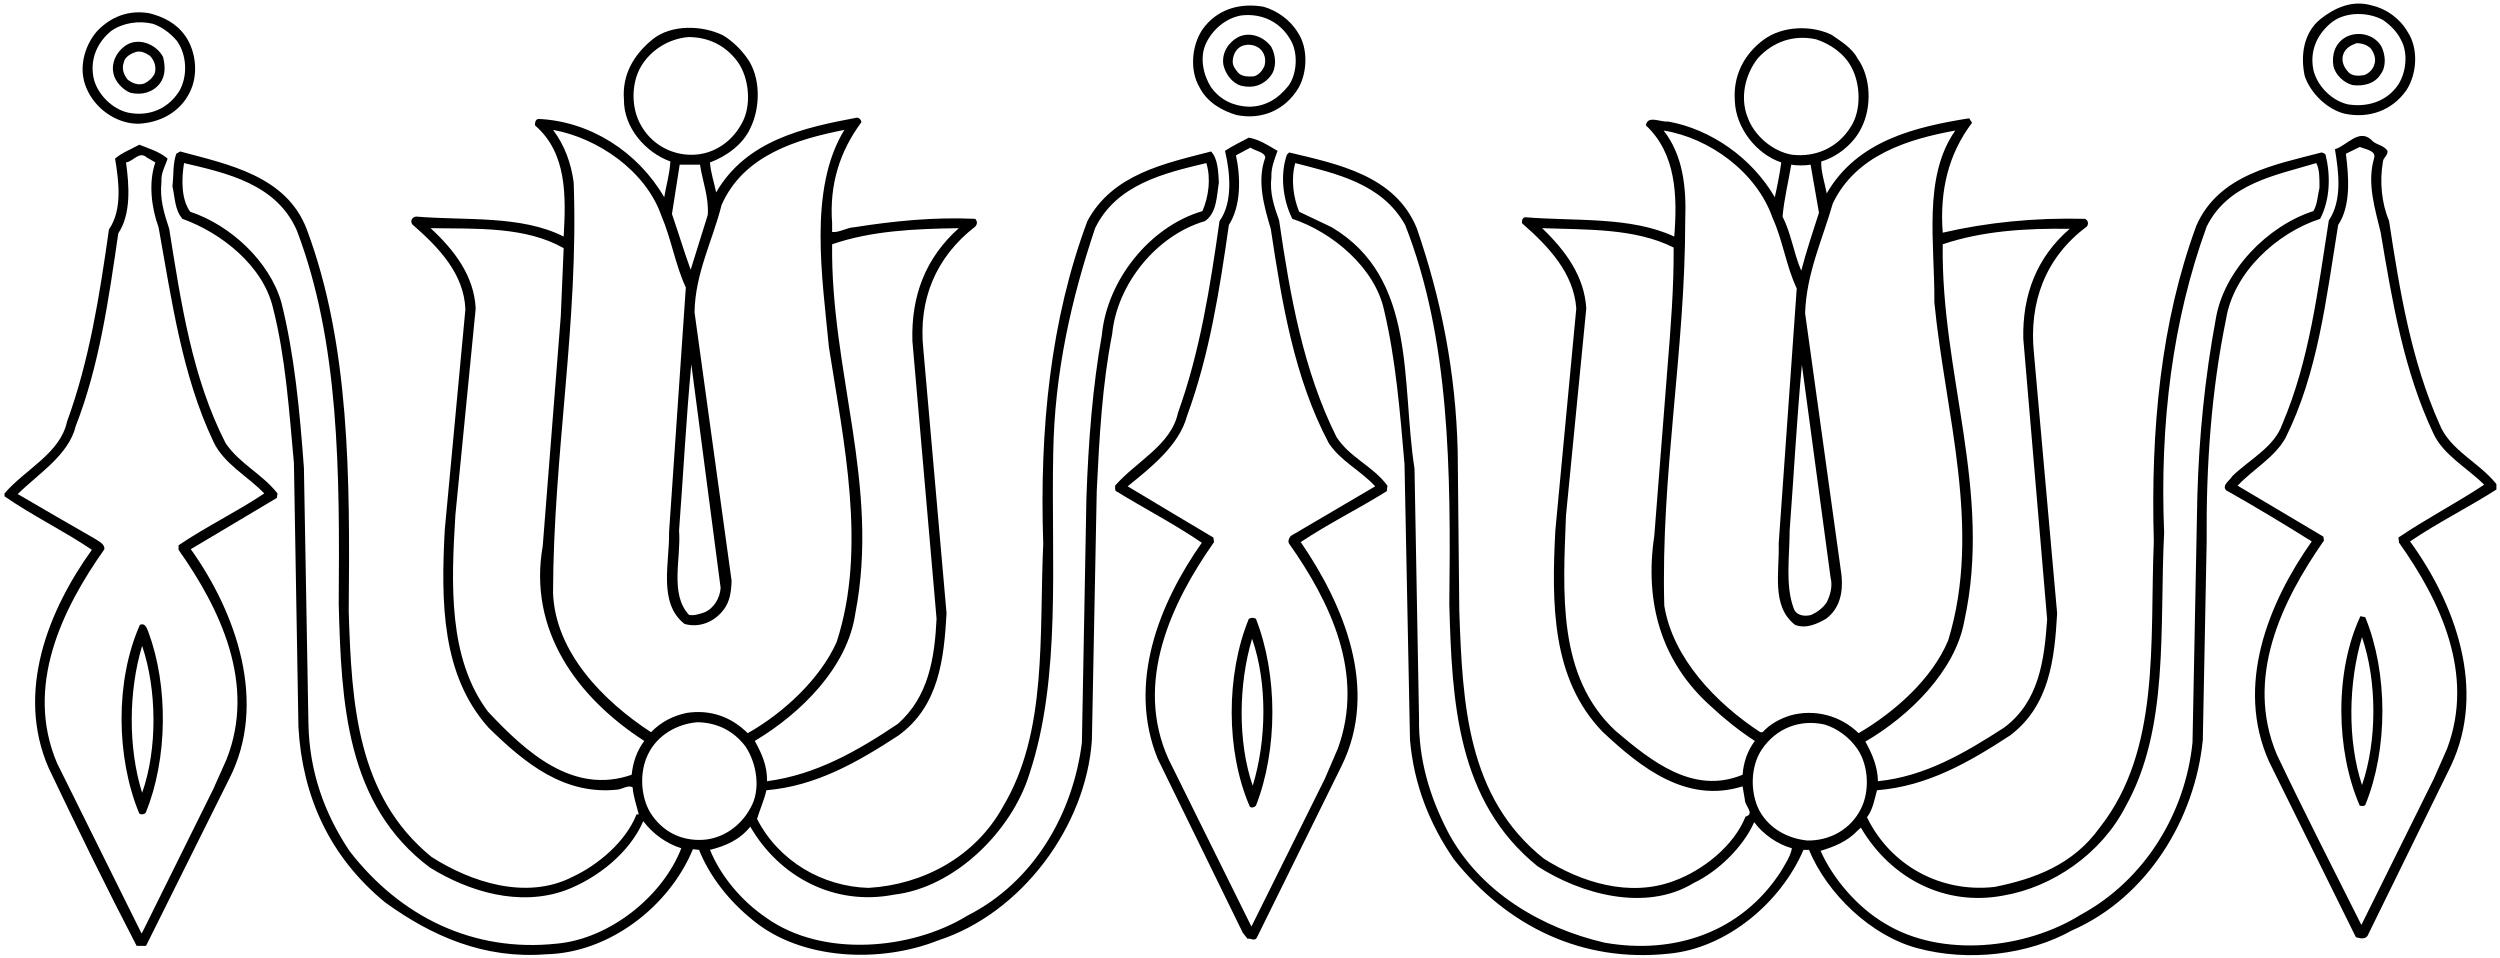 <?xml version="1.0" encoding="UTF-8"?>
<svg xmlns="http://www.w3.org/2000/svg" xmlns:xlink="http://www.w3.org/1999/xlink" width="543pt" height="208pt" viewBox="0 0 543 208" version="1.1">
<g id="surface1">
<path style=" stroke:none;fill-rule:nonzero;fill:rgb(0%,0%,0%);fill-opacity:1;" d="M 49 96.25 C 41.723 82.039 39.34 65.871 36.75 49.699 C 35.703 46.48 34.652 43.328 35.07 39.48 C 34.93 37.52 35.91 36.051 36.402 34.441 C 34.582 32.898 32.34 32.27 30.242 31.43 C 28.492 32.41 26.461 33.18 24.992 34.441 C 25.832 39.48 26.602 45.57 23.66 49.84 C 21.633 64.191 19.391 78.398 14.562 91.559 C 13.09 98.488 5.461 101.922 0.98 107.172 L 0.98 107.801 C 7.141 112.07 13.859 115.289 19.953 119.418 C 10.5 132.578 3.359 150.289 10.57 166.809 C 16.73 179.758 23.031 192.641 29.68 205.449 L 31.711 205.449 L 49.703 169.328 C 58.312 152.738 51.242 133 41.441 119.281 C 47.672 115.57 53.902 111.859 60.133 108.148 L 60.27 107.172 C 56.91 102.898 52.012 100.73 49 96.25 Z M 38.781 118.438 L 38.781 119.418 C 47.883 132.301 55.652 148.609 49.211 164.918 L 46.34 171.359 L 30.871 202.578 L 30.73 202.719 L 12.391 165.758 C 5.32 149.098 13.441 132.367 22.68 119.281 C 22.75 118.09 21.422 117.598 20.652 117.039 C 15.051 113.82 9.449 110.598 3.852 107.309 C 8.402 102.828 14.91 98.84 16.453 92.539 C 21.562 79.449 23.59 65.102 25.691 50.68 C 28.492 46.48 28.07 40.32 27.371 35.281 C 28.98 35.07 30.242 32.691 31.922 34.23 L 33.742 35.281 C 32.203 39.621 32.902 45.219 34.441 49.352 C 37.312 65.309 39.551 81.551 46.34 95.898 C 48.582 100.73 53.762 103.391 57.402 107.172 C 51.453 111.16 44.871 114.309 38.781 118.438 "/>
<path style=" stroke:none;fill-rule:nonzero;fill:rgb(0%,0%,0%);fill-opacity:1;" d="M 30.383 135.73 C 24.992 147.84 25.203 164.5 30.242 176.68 C 30.66 177.027 31.5 176.891 31.711 176.398 C 36.402 164.777 36.609 149.027 32.203 137.199 C 31.922 136.57 31.57 135.168 30.383 135.73 Z M 30.871 172.199 C 27.789 162.398 27.93 150.008 30.871 140.277 C 34.09 149.801 34.23 162.68 30.871 172.199 "/>
<path style=" stroke:none;fill-rule:nonzero;fill:rgb(0%,0%,0%);fill-opacity:1;" d="M 29.891 26.879 C 34.512 26.738 38.992 24.5 41.16 20.16 C 43.121 16.379 42.633 11.34 40.32 7.91 C 38.289 4.969 35.422 3.641 32.41 2.871 C 27.93 2.102 24.012 3.641 21 6.859 C 18.203 10.148 17.012 15.051 18.762 19.109 C 20.582 23.52 25.133 26.809 29.891 26.879 Z M 24.152 6.719 C 26.672 4.969 30.102 4.41 33.25 5.18 C 35.211 5.879 37.031 7.211 38.43 8.891 C 40.602 11.898 40.812 16.59 38.922 19.809 C 36.539 23.59 32.48 25.34 28 24.5 C 24.43 23.801 21 20.371 20.301 16.801 C 19.531 12.809 21.141 9.172 24.152 6.719 "/>
<path style=" stroke:none;fill-rule:nonzero;fill:rgb(0%,0%,0%);fill-opacity:1;" d="M 509.32 24.711 C 514.5 25.762 519.469 24.078 522.617 19.672 C 525 16.102 525.348 10.5 522.898 6.859 C 521.219 3.988 518.277 1.891 515.199 1.191 C 510.93 -0.07 507.078 1.68 503.93 4.199 C 500.289 7.211 499.66 12.109 500.57 16.449 C 501.758 20.16 505.469 23.801 509.32 24.711 Z M 506.66 4.691 C 509.668 2.52 514.359 2.59 517.578 4.34 C 519.117 5.391 520.66 6.93 521.43 8.539 C 523.18 11.551 522.617 16.102 520.59 18.828 C 518.07 22.121 514.148 23.309 510.02 22.68 C 506.449 21.91 503.23 18.621 502.461 15.121 C 501.617 10.922 503.367 7.211 506.66 4.691 "/>
<path style=" stroke:none;fill-rule:nonzero;fill:rgb(0%,0%,0%);fill-opacity:1;" d="M 511 18.48 C 513.238 18.762 515.758 18.27 517.09 16.102 C 518.348 14.422 518.141 11.898 517.23 10.078 C 515.617 7.352 512.051 6.719 509.527 8.051 C 507.148 9.379 506.449 11.898 506.801 14.281 C 507.219 16.238 509.039 17.988 511 18.48 Z M 508.969 11.762 C 509.461 10.43 510.648 9.801 511.84 9.379 C 513.027 9.379 514.008 9.73 514.848 10.43 C 515.617 11.41 516.18 12.738 515.688 14.07 C 515.41 15.051 514.5 15.961 513.52 16.309 C 512.328 16.52 510.859 16.59 510.02 15.609 C 509.039 14.559 508.48 13.16 508.969 11.762 "/>
<path style=" stroke:none;fill-rule:nonzero;fill:rgb(0%,0%,0%);fill-opacity:1;" d="M 28.352 20.16 C 30.801 20.719 33.18 20.09 34.723 18.129 C 35.98 16.449 35.91 14.422 35.422 12.391 C 33.953 9.52 29.82 7.91 27.02 10.078 C 25.203 11.48 24.152 13.648 24.641 15.961 C 24.992 17.711 26.672 19.531 28.352 20.16 Z M 26.883 13.578 C 27.09 12.32 28.492 11.621 29.539 11.27 C 30.73 10.988 31.641 11.551 32.551 12.109 C 33.531 13.09 34.02 14.559 33.602 15.961 C 33.109 16.941 32.34 17.641 31.359 18.129 C 30.031 18.621 28.703 18.059 27.723 17.289 C 26.883 16.238 26.391 14.91 26.883 13.578 "/>
<path style=" stroke:none;fill-rule:nonzero;fill:rgb(0%,0%,0%);fill-opacity:1;" d="M 268.59 24.988 C 274.121 26.109 279.16 23.871 282.031 19.109 C 283.988 15.68 284.129 10.359 281.891 7.07 C 280.211 4.27 277.34 2.309 274.469 1.469 C 269.711 0.629 264.949 1.75 261.73 5.672 C 258.859 9.102 258.23 15.121 260.539 18.969 C 262.148 22.191 265.441 24.078 268.59 24.988 Z M 261.871 9.59 C 263.27 6.441 266.281 3.922 269.57 3.359 C 274.121 2.801 278.18 4.828 280.352 8.75 C 281.961 11.48 281.75 16.031 279.859 18.621 C 277.621 21.488 274.68 23.238 271.109 23.172 C 267.891 23.031 265.02 21.699 263.059 18.969 C 261.379 16.379 260.539 12.602 261.871 9.59 "/>
<path style=" stroke:none;fill-rule:nonzero;fill:rgb(0%,0%,0%);fill-opacity:1;" d="M 269.57 18.621 C 272.09 19.25 274.398 18.551 276.012 16.449 C 277.34 14.699 277.129 12.109 276.148 10.219 C 274.539 7.98 271.531 6.789 268.941 8.051 C 266.84 9.172 265.301 11.48 265.719 14.07 C 266.141 16.031 267.609 18.059 269.57 18.621 Z M 269.57 10.078 C 270.828 9.449 272.578 9.66 273.629 10.57 C 274.75 11.551 275.031 13.02 274.609 14.422 C 274.121 15.398 273.422 16.309 272.301 16.59 C 271.109 16.66 269.988 16.66 269.078 15.961 C 268.379 15.121 267.68 14.352 267.75 13.23 C 267.82 11.969 268.379 10.711 269.57 10.078 "/>
<path style=" stroke:none;fill-rule:nonzero;fill:rgb(0%,0%,0%);fill-opacity:1;" d="M 503.93 47.531 C 506.098 43.398 506.238 38.219 505.117 33.602 C 504.91 33.25 504.559 33.25 504.277 33.109 C 494.129 35.77 481.949 37.871 477.051 49 C 469.348 69.93 467.109 93.098 467.809 117.598 C 466.898 139.508 469.348 162.891 456.051 179.758 C 450.309 187.809 441.91 190.891 433.23 192.641 C 421.539 193.969 410.621 188.02 405.512 177.52 C 406.77 175.84 407.121 173.738 407.68 171.641 C 418.598 170.797 427.699 165.547 436.59 159.738 C 445.129 153.301 446.25 143.219 446.809 133.211 L 441.77 76.719 C 440.648 65.73 444.219 55.93 453.25 49.211 C 453.672 48.648 453.598 47.949 452.898 47.531 C 442.051 47.25 431.551 48.301 421.961 50.539 C 421.262 41.441 423.219 33.391 428.328 26.672 L 427.699 25.691 C 415.938 27.578 403.41 30.52 396.762 42 C 396.34 39.691 395.5 37.379 395.57 35.07 C 399.07 34.09 402.711 31.148 404.32 27.719 C 406.559 23.309 406.422 16.801 403.48 12.738 C 402.289 10.43 399.84 8.961 397.809 7.559 C 393.328 5.391 387.172 5.672 383.18 8.539 C 378.77 11.762 376.391 16.449 376.809 21.98 C 377.02 27.719 381.43 33.461 386.891 35.281 C 386.539 37.871 386.051 40.32 385.488 42.84 C 380.52 34.301 371.629 28.07 362.32 26.391 C 360.711 26.602 357.84 24.922 357.488 27.23 C 364.07 33.391 364.348 42.559 363.648 51.379 C 354.129 46.969 342.301 48.09 331.238 47.18 C 330.68 47.32 330.469 47.949 330.609 48.512 C 336.559 53.691 341.809 59.43 342.371 66.988 L 337.82 115.219 C 336.98 131.32 337.051 147.488 348.039 158.898 C 356.512 166.879 366.379 174.578 378.488 170.797 L 378.98 173.668 C 378.91 175 381.289 176.75 379.121 177.379 C 376.598 183.75 369.809 189.07 363.648 191.309 C 353.922 195.02 343.281 191.59 335.301 186.48 C 318.641 173.18 317.66 152.879 316.961 132.719 L 316.609 97.93 C 316.191 80.711 312.969 64.75 307.719 49.559 C 303.031 38.078 290.5 35.629 280 33.109 L 279.512 33.602 C 277.969 38.012 278.672 43.539 280.699 47.531 C 289.379 50.398 298.691 58.172 300.648 67.48 C 303.172 78.188 304.078 89.461 305.059 100.801 L 306.25 160.719 C 307.09 170.309 310.449 178.918 315.77 186.617 C 327.391 201.25 343.699 209.16 362.531 207.129 C 374.988 205.938 386.75 196.141 391.719 184.59 L 392.91 184.59 C 396.898 194.18 406.422 203.277 416.43 205.938 C 427.488 208.949 440.512 207.41 450.027 202.09 C 466.48 194.879 476.77 177.797 478.449 160.719 L 479.289 117.598 C 479.148 100.871 480.34 84.699 483.488 69.371 C 485.098 59.219 494.48 50.609 503.93 47.531 Z M 421.961 53.059 C 430.43 50.191 439.809 49.559 449.539 49.699 C 442.328 55.93 439.25 64.121 439.461 73.57 L 444.641 134.539 C 444.012 143.43 442.891 152.391 435.262 158.059 C 426.789 163.52 418.18 168.629 407.891 169.68 C 407.82 166.461 406.629 163.73 405.16 161.07 C 414.68 155.539 424.688 145.738 426.648 134.891 C 432.809 106.75 421.539 81.129 421.961 53.059 Z M 379.609 25.551 C 377.859 21.211 379.051 16.102 381.848 12.602 C 385.141 9.031 389.621 7.488 394.449 8.539 C 397.461 9.52 400.539 11.551 402.148 14.629 C 404.109 18.27 404.32 23.941 402.012 27.512 C 399.211 32.059 394.379 34.23 389.199 33.602 C 385.07 32.898 381.078 29.539 379.609 25.551 Z M 391.23 58.801 C 389.621 55.09 389.059 50.75 387.172 47.039 C 387.52 43.121 388.43 39.551 389.059 35.77 C 390.32 35.98 391.93 35.98 393.262 35.77 L 395.078 46.199 C 393.75 50.328 392.348 54.531 391.23 58.801 Z M 391.371 79.238 L 397.598 125.438 C 398.09 127.328 397.527 129.289 396.762 130.828 C 395.922 132.09 394.66 133 393.398 133.559 C 391.93 133.98 390.039 133.699 389.551 132.02 C 387.73 127.051 388.711 120.75 388.711 115.219 C 389.621 103.25 390.25 91.141 391.371 79.238 Z M 366.031 47.879 C 366.309 40.602 365.539 33.738 361.34 28.352 C 371.348 29.961 381.57 37.449 385 47.32 C 387.238 52.219 387.938 57.75 390.25 62.648 L 386.328 118.09 C 386.539 124.18 384.648 131.668 389.898 135.73 C 392.281 136.641 394.66 135.52 396.621 134.398 C 399.699 132.09 400.328 128.52 399.98 124.949 L 392.07 68.039 C 392.348 59.359 395.848 52.012 398.09 44.172 C 403.129 33.672 414.398 30.238 424.688 28.352 C 417.551 38.5 420.277 53.059 420.141 65.66 C 422.449 89.598 430.57 114.871 423.148 139.09 C 419.648 147.488 411.461 154.699 403.688 159.25 C 399.77 155.398 394.098 153.93 388.848 155.398 C 386.68 156.098 384.578 157.148 382.828 159.039 L 382.34 159.039 C 372.609 152.668 363.301 142.867 361.48 131.531 C 360.711 102.898 366.031 76.371 366.031 47.879 Z M 378.488 168.277 C 367.781 172.691 358.68 165.34 350.91 158.758 C 338.172 146.93 339.5 128.73 340.129 112 L 344.539 66.988 C 344.121 60.059 340.129 54.531 334.949 49.559 C 344.891 49.91 355.109 49.559 363.512 53.762 C 363.578 62.441 362.879 71.188 362.18 79.801 L 359.309 116.41 C 357.141 130.898 360.848 143.777 371.559 153.367 C 374.641 156.238 377.789 158.758 381.148 160.93 C 379.539 163.098 378.699 165.547 378.488 168.277 Z M 386.68 189.488 C 378.141 202.508 363.648 207.41 348.531 204.75 C 335.16 201.668 321.441 193.898 314.441 180.598 C 310.59 173.109 308.07 165.059 308.211 155.891 L 307.23 101.777 C 304.289 83.02 307.859 60.41 289.238 49.352 L 282.172 45.988 C 280.91 42.91 280.352 38.852 281.328 35.422 C 290.219 37.73 300.16 39.828 305.199 48.859 C 314.93 73.57 315.141 102.27 314.789 131.18 C 315.352 152.527 316.469 174.02 333.969 188.16 C 343.281 194.18 357.422 198.168 367.848 191.797 C 373.172 189.277 378.629 183.961 381.012 178.57 C 382.828 181.09 386.051 183.398 389.199 184.238 C 388.922 185.988 387.66 187.809 386.68 189.488 Z M 392.559 182.559 C 388.359 182.141 384.301 180.039 382.129 176.047 C 380.098 172.129 380.172 166.461 382.688 162.75 C 385.77 158.199 390.879 156.168 396.27 157.359 C 399.07 158.199 401.73 160.16 403.48 162.75 C 405.859 166.32 406.141 171.848 404.18 175.699 C 401.938 180.18 397.391 182.629 392.559 182.559 Z M 477.258 108.008 L 476.211 161.277 C 474.668 176.469 465.988 191.098 451.848 198.73 C 440.09 206.078 421.75 208.18 409.359 200.547 C 403.41 197.047 398.09 190.82 395.43 184.797 C 398.23 183.961 401.172 182.84 403.48 180.391 L 404.18 179.758 C 410.621 190.75 422.379 196.91 435.051 194.527 C 445.828 192.711 456.398 185.43 461.648 175.211 C 471.238 158.199 469 136.289 470.051 115.711 C 469.07 92.051 471.867 69.578 479.289 49.211 C 483.98 39.762 494.34 38.078 503.09 35.422 C 503.859 36.82 503.789 38.922 503.789 40.809 C 503.367 42.488 503.367 44.379 502.461 45.852 C 492.449 49.07 482.93 58.871 481.25 69.371 C 478.938 81.828 477.609 94.711 477.258 108.008 "/>
<path style=" stroke:none;fill-rule:nonzero;fill:rgb(0%,0%,0%);fill-opacity:1;" d="M 542.219 105.141 C 538.438 100.379 532.07 97.789 529.828 92.051 C 523.738 78.398 521.219 63.211 518.91 48.02 C 517.301 44.172 516.809 39.48 517.578 35.07 C 517.648 34.23 518.699 33.738 518.559 32.762 C 517.859 31.641 516.391 31.5 515.41 30.73 C 512.539 27.512 509.809 31.641 507.148 32.41 C 507.988 37.449 508.758 43.539 505.82 47.879 C 503.438 63 501.617 78.328 495.738 92.051 C 494.059 97.09 488.527 99.82 484.82 103.461 C 484.258 104.438 482.578 105.352 483.488 106.469 C 489.789 110.039 496.09 113.82 502.109 117.598 C 492.73 130.898 485.379 148.891 492.867 165.48 L 511.699 203.559 C 512.398 203.77 513.66 204.117 514.219 203.277 L 532.348 166.32 C 540.188 149.73 533.188 130.969 523.461 117.598 C 529.547 113.469 536.059 110.25 542.219 106.328 Z M 520.938 116.758 L 521.078 117.879 C 530.039 130.48 537.598 146.438 531.508 162.609 L 528.641 169.117 L 512.891 200.898 C 506.938 189 500.43 176.328 494.551 163.941 C 487.48 147.211 495.598 130.551 504.77 117.391 L 504.629 116.551 L 486.008 105.488 C 489.301 101.988 493.988 99.398 496.367 95.199 C 503.438 81.129 505.258 64.82 507.848 48.859 C 510.648 44.66 510.16 38.43 509.527 33.391 L 512.539 31.922 C 513.73 32.41 516.039 32.691 515.688 34.23 C 514.008 39.762 515.898 45.43 517.09 50.539 C 519.609 65.59 522.129 80.57 528.5 94.078 C 530.668 98.84 535.848 101.57 539.559 105.277 C 533.539 109.27 526.891 112.699 520.938 116.758 "/>
<path style=" stroke:none;fill-rule:nonzero;fill:rgb(0%,0%,0%);fill-opacity:1;" d="M 512.68 133.84 C 507.078 145.809 507.289 162.891 512.539 175 C 512.891 175 513.379 175.211 513.73 174.859 C 518.699 162.75 518.699 146.16 513.73 134.051 Z M 513.027 170.52 C 509.809 160.719 510.09 148.258 513.027 138.391 C 516.32 147.98 516.32 160.93 513.027 170.52 "/>
<path style=" stroke:none;fill-rule:nonzero;fill:rgb(0%,0%,0%);fill-opacity:1;" d="M 271.25 134.398 C 266.281 146.508 266.211 163.098 271.461 175.211 C 271.879 175.559 272.441 175.348 272.789 175 C 277.551 162.82 277.551 146.578 272.789 134.398 C 272.23 134.117 271.879 134.117 271.25 134.398 Z M 272.09 170.66 C 268.801 161.141 269.012 148.539 271.949 138.738 C 275.309 148.328 275.102 160.859 272.09 170.66 "/>
<path style=" stroke:none;fill-rule:nonzero;fill:rgb(0%,0%,0%);fill-opacity:1;" d="M 261.73 48.02 C 264.32 46.199 264.25 42.629 264.738 39.621 C 264.602 37.238 264.531 34.512 263.059 32.898 C 253.051 35.488 241.641 37.801 236.18 48.02 C 228.199 69.371 225.75 93.027 226.59 118.09 C 225.68 137.969 227.57 158.969 217.84 175.211 C 211.82 186.129 200.48 192.148 188.648 192.848 C 178.641 192.57 169.121 187.039 164.43 177.867 C 164.988 175.98 165.973 173.809 166.461 171.641 C 177.312 170.73 186.34 165.48 195.16 159.738 C 203.91 153.367 205.031 143.219 205.59 133.211 L 200.551 75.879 C 199.43 65.238 203.141 55.93 211.82 49.211 C 212.309 48.648 212.309 48.09 211.82 47.531 C 202.859 47.109 194.039 48.02 185.57 49.352 C 183.891 49.422 182.352 50.539 180.738 50.398 L 180.738 48.512 C 180.109 40.039 182.422 32.828 187.109 26.531 C 187.039 26.039 186.621 25.551 186.129 25.551 C 174.578 27.719 162.121 30.449 155.539 41.789 C 155.121 39.621 154.352 37.52 154.211 35.281 C 157.641 34.02 161.352 31.43 162.961 27.859 C 165.199 23.379 165.27 16.73 162.262 12.602 C 160.93 10.711 158.973 8.82 157.078 7.699 C 152.602 5.461 145.812 5.25 141.75 8.539 C 137.621 11.898 135.102 16.238 135.52 21.629 C 135.449 27.719 140.211 33.109 145.602 35.07 C 145.461 37.801 144.691 40.25 144.27 42.84 C 138.531 32.969 128.172 26.32 116.902 25.828 C 116.34 25.969 116.133 26.602 116.199 27.23 C 123.199 33.25 122.922 42.699 122.43 51.379 C 113.121 46.691 101.223 47.949 90.371 47.039 C 89.531 47.18 89.039 47.879 89.531 48.719 C 95.34 53.762 100.801 59.5 101.082 67.199 L 96.602 115.078 C 95.762 130.828 95.902 146.648 106.121 158.059 C 114.102 165.898 122.641 172.758 134.191 171.5 C 135.242 171.359 136.43 170.449 137.41 171.008 C 137.551 173.039 138.32 175.141 138.742 176.891 L 138.25 176.891 C 135.941 182.77 129.922 187.879 124.32 190.469 C 114.312 195.578 102.27 191.59 93.73 186.129 C 77.492 172.898 76.371 152.809 75.742 132.859 C 76.02 103.809 76.02 74.898 66.641 49.84 C 62.23 38.148 49.492 35.699 39.133 32.898 L 38.289 33.391 C 37.52 35.559 37.73 38.078 37.453 40.461 C 38.012 42.91 37.941 45.57 39.621 47.531 C 48.02 50.539 57.121 57.68 59.289 66.852 C 62.02 77.559 62.789 89.109 63.84 100.59 L 64.82 157.918 C 65.66 172.898 71.539 186.059 83.652 196 C 93.801 203.348 105.141 208.32 118.582 207.27 C 132.23 206.988 145.32 196.98 150.5 184.449 L 151.828 184.59 C 154.141 190.328 158.27 195.648 163.59 199.918 C 174.16 208.598 191.238 209.23 203.77 204.258 C 221.898 198.379 235.898 179.48 237.16 160.719 L 238.211 106.68 C 238.77 95.059 239.398 83.512 241.57 72.52 C 242.621 61.738 251.16 51.102 261.73 48.02 Z M 180.738 53.059 C 189.211 50.121 198.66 49.699 208.25 49.559 C 200.969 56.07 197.891 64.328 198.172 74.059 L 203.422 134.398 C 203 143.008 201.672 151.34 195.02 157.219 C 186.27 163.098 177.238 168.277 166.602 169.68 C 166.672 166.32 165.41 163.59 163.941 160.93 C 174.02 154.91 184.102 144.898 185.781 133.211 C 191.172 105.422 180.391 80.641 180.738 53.059 Z M 139.23 27.23 C 137.062 23.52 137.062 18.129 139.23 14.422 C 141.402 10.781 145.32 8.398 149.52 8.051 C 153.789 8.051 157.57 9.801 160.23 13.441 C 162.75 16.941 163.312 23.031 161.07 26.879 C 158.762 31.148 154.422 33.879 149.52 33.602 C 145.25 33.391 141.328 31.012 139.23 27.23 Z M 147.492 115.219 C 148.402 103.18 149.031 91 150.152 79.102 L 156.52 127.68 C 156.379 129.848 155.121 132.09 153.02 133 C 151.973 133.348 150.781 133.77 149.66 133.559 C 145.391 129.008 147.98 121.238 147.492 115.219 Z M 150.012 58.59 C 148.609 54.738 147.352 50.539 145.949 46.48 L 147.629 35.77 L 152.039 35.77 C 152.602 39.41 154 42.91 153.723 46.691 Z M 124.602 39.621 C 124.039 35.422 122.641 31.57 120.121 28.211 C 129.781 29.961 140.211 37.031 143.641 46.828 C 145.812 51.871 146.652 57.469 148.961 62.441 L 145.32 115.57 C 145.461 122.219 142.871 130.969 148.68 135.52 C 151.902 136.43 155.191 135.098 157.223 132.367 C 158.551 130.617 158.828 128.449 158.902 126.141 L 150.852 67.828 C 150.988 59.359 154.77 52.289 156.73 44.52 C 161.488 33.672 173.109 30.238 183.398 28.211 C 175.488 41.09 178.641 60.48 180.039 75.391 C 183.191 95.688 188.371 119.07 181.723 139.438 C 178.148 147.488 170.102 154.91 162.402 159.25 C 158.828 155.68 154.281 154.07 149.172 154.84 C 146.23 155.469 143.641 156.73 141.402 159.039 C 130.902 152.18 120.609 141.609 120.121 128.801 C 120.191 98.488 125.723 70 124.602 39.621 Z M 137.199 168.277 C 124.531 172.691 114.312 163.449 105.98 154.559 C 97.301 142.938 98 126.84 98.91 111.859 L 103.32 66.988 C 102.973 59.988 98.77 54.391 93.52 49.559 C 103.742 49.699 114.172 49.211 122.43 53.898 L 121.801 68.672 L 117.883 118.578 C 114.66 136.848 125.301 151.48 139.93 160.93 C 138.32 163.098 137.48 165.547 137.199 168.277 Z M 120.961 204.957 C 102.762 206.918 86.871 199.078 75.883 184.797 C 70.422 176.609 67.203 167.578 66.992 157.219 L 66.012 101.641 C 65.102 89.32 63.98 77.141 61.109 65.66 C 58.52 56.699 49.98 48.859 41.301 45.988 C 39.34 43.262 39.41 38.922 39.973 35.422 C 49.281 37.59 60.062 39.969 64.473 50.051 C 73.781 74.48 73.781 102.762 73.57 131.18 C 74.133 152.809 75.18 174.789 93.383 188.441 C 101.781 193.617 112.77 197.047 122.922 193.34 C 129.711 190.75 136.711 185.289 139.723 178.359 C 141.82 181.16 144.828 183.258 147.98 184.238 C 143.922 194.738 132.371 203.91 120.961 204.957 Z M 141.262 176.539 C 139.09 172.898 138.879 167.578 140.77 163.797 C 142.801 159.598 147.141 157.219 151.48 156.867 C 155.68 156.938 159.32 158.688 161.91 162.117 C 164.359 165.758 165.34 171.57 162.961 175.559 C 160.859 179.48 156.871 182.211 152.531 182.418 C 147.84 182.629 143.852 180.598 141.262 176.539 Z M 239.328 72.73 C 237.301 84.141 236.391 96.039 235.969 108.148 L 234.988 161.277 C 233.102 176.469 224.77 191.449 210.141 198.867 C 197.961 206.359 178.641 208.039 166.461 199.359 C 161.07 195.719 156.52 190.258 154.211 184.59 C 157.289 183.82 160.578 182.559 162.961 179.547 C 169.328 190.539 181.301 196.84 194.18 194.32 C 207.41 192.777 219.73 180.527 223.578 168.141 C 230.578 147.07 228.27 122.008 228.762 98.422 C 229.039 80.988 232.68 64.961 237.859 49.559 C 242.48 40.039 252.91 37.59 262.012 35.422 C 263.059 38.781 262.5 42.77 261.172 45.852 C 249.691 49.211 240.449 60.898 239.328 72.73 "/>
<path style=" stroke:none;fill-rule:nonzero;fill:rgb(0%,0%,0%);fill-opacity:1;" d="M 290.289 94.922 C 283.078 80.5 280.211 64.262 277.828 47.879 C 276.781 44.941 275.73 42 276.148 38.43 C 276.078 36.328 276.852 34.578 277.48 32.762 C 275.52 31.641 273.559 30.309 271.25 29.891 C 269.57 30.801 267.75 31.641 266.07 32.762 C 267.191 37.449 267.82 43.961 264.879 48.02 C 262.852 62.301 260.609 76.512 255.852 89.672 C 254.379 96.672 246.75 100.238 242.199 105.488 C 242.27 105.91 242.059 106.328 242.41 106.68 C 248.57 110.461 255.078 113.82 261.031 117.879 C 251.789 131.039 244.789 148.398 251.441 164.777 L 269.922 202.578 L 270.969 203.91 C 271.531 203.699 272.371 204.469 272.93 203.77 L 291.41 166.32 C 299.602 149.66 291.828 131.32 282.52 117.738 C 288.609 113.68 295.051 110.531 301.211 106.68 L 301.352 105.488 C 298.129 101.148 293.23 99.469 290.289 94.922 Z M 280.352 116.41 C 280 116.828 279.648 117.531 280 118.09 C 288.891 130.688 296.52 146.367 290.57 162.609 L 287.77 169.117 L 271.809 201.25 L 253.82 164.918 C 246.262 148.258 254.379 130.969 263.691 117.738 L 263.551 116.758 C 257.32 113.051 251.09 109.34 244.93 105.629 C 250.039 101.5 256.129 96.672 257.809 90.371 C 262.641 77.277 264.879 63.141 266.91 48.859 C 269.57 44.73 269.5 38.57 268.449 33.738 L 271.602 32.059 C 272.719 32.828 274.75 33.039 274.82 34.23 C 272.93 39.27 274.609 45.012 276.012 49.699 C 278.461 65.938 281.121 82.109 288.609 96.25 C 291.27 100.238 295.469 102.129 298.691 105.629 L 280.352 116.41 "/>
</g>
</svg>

